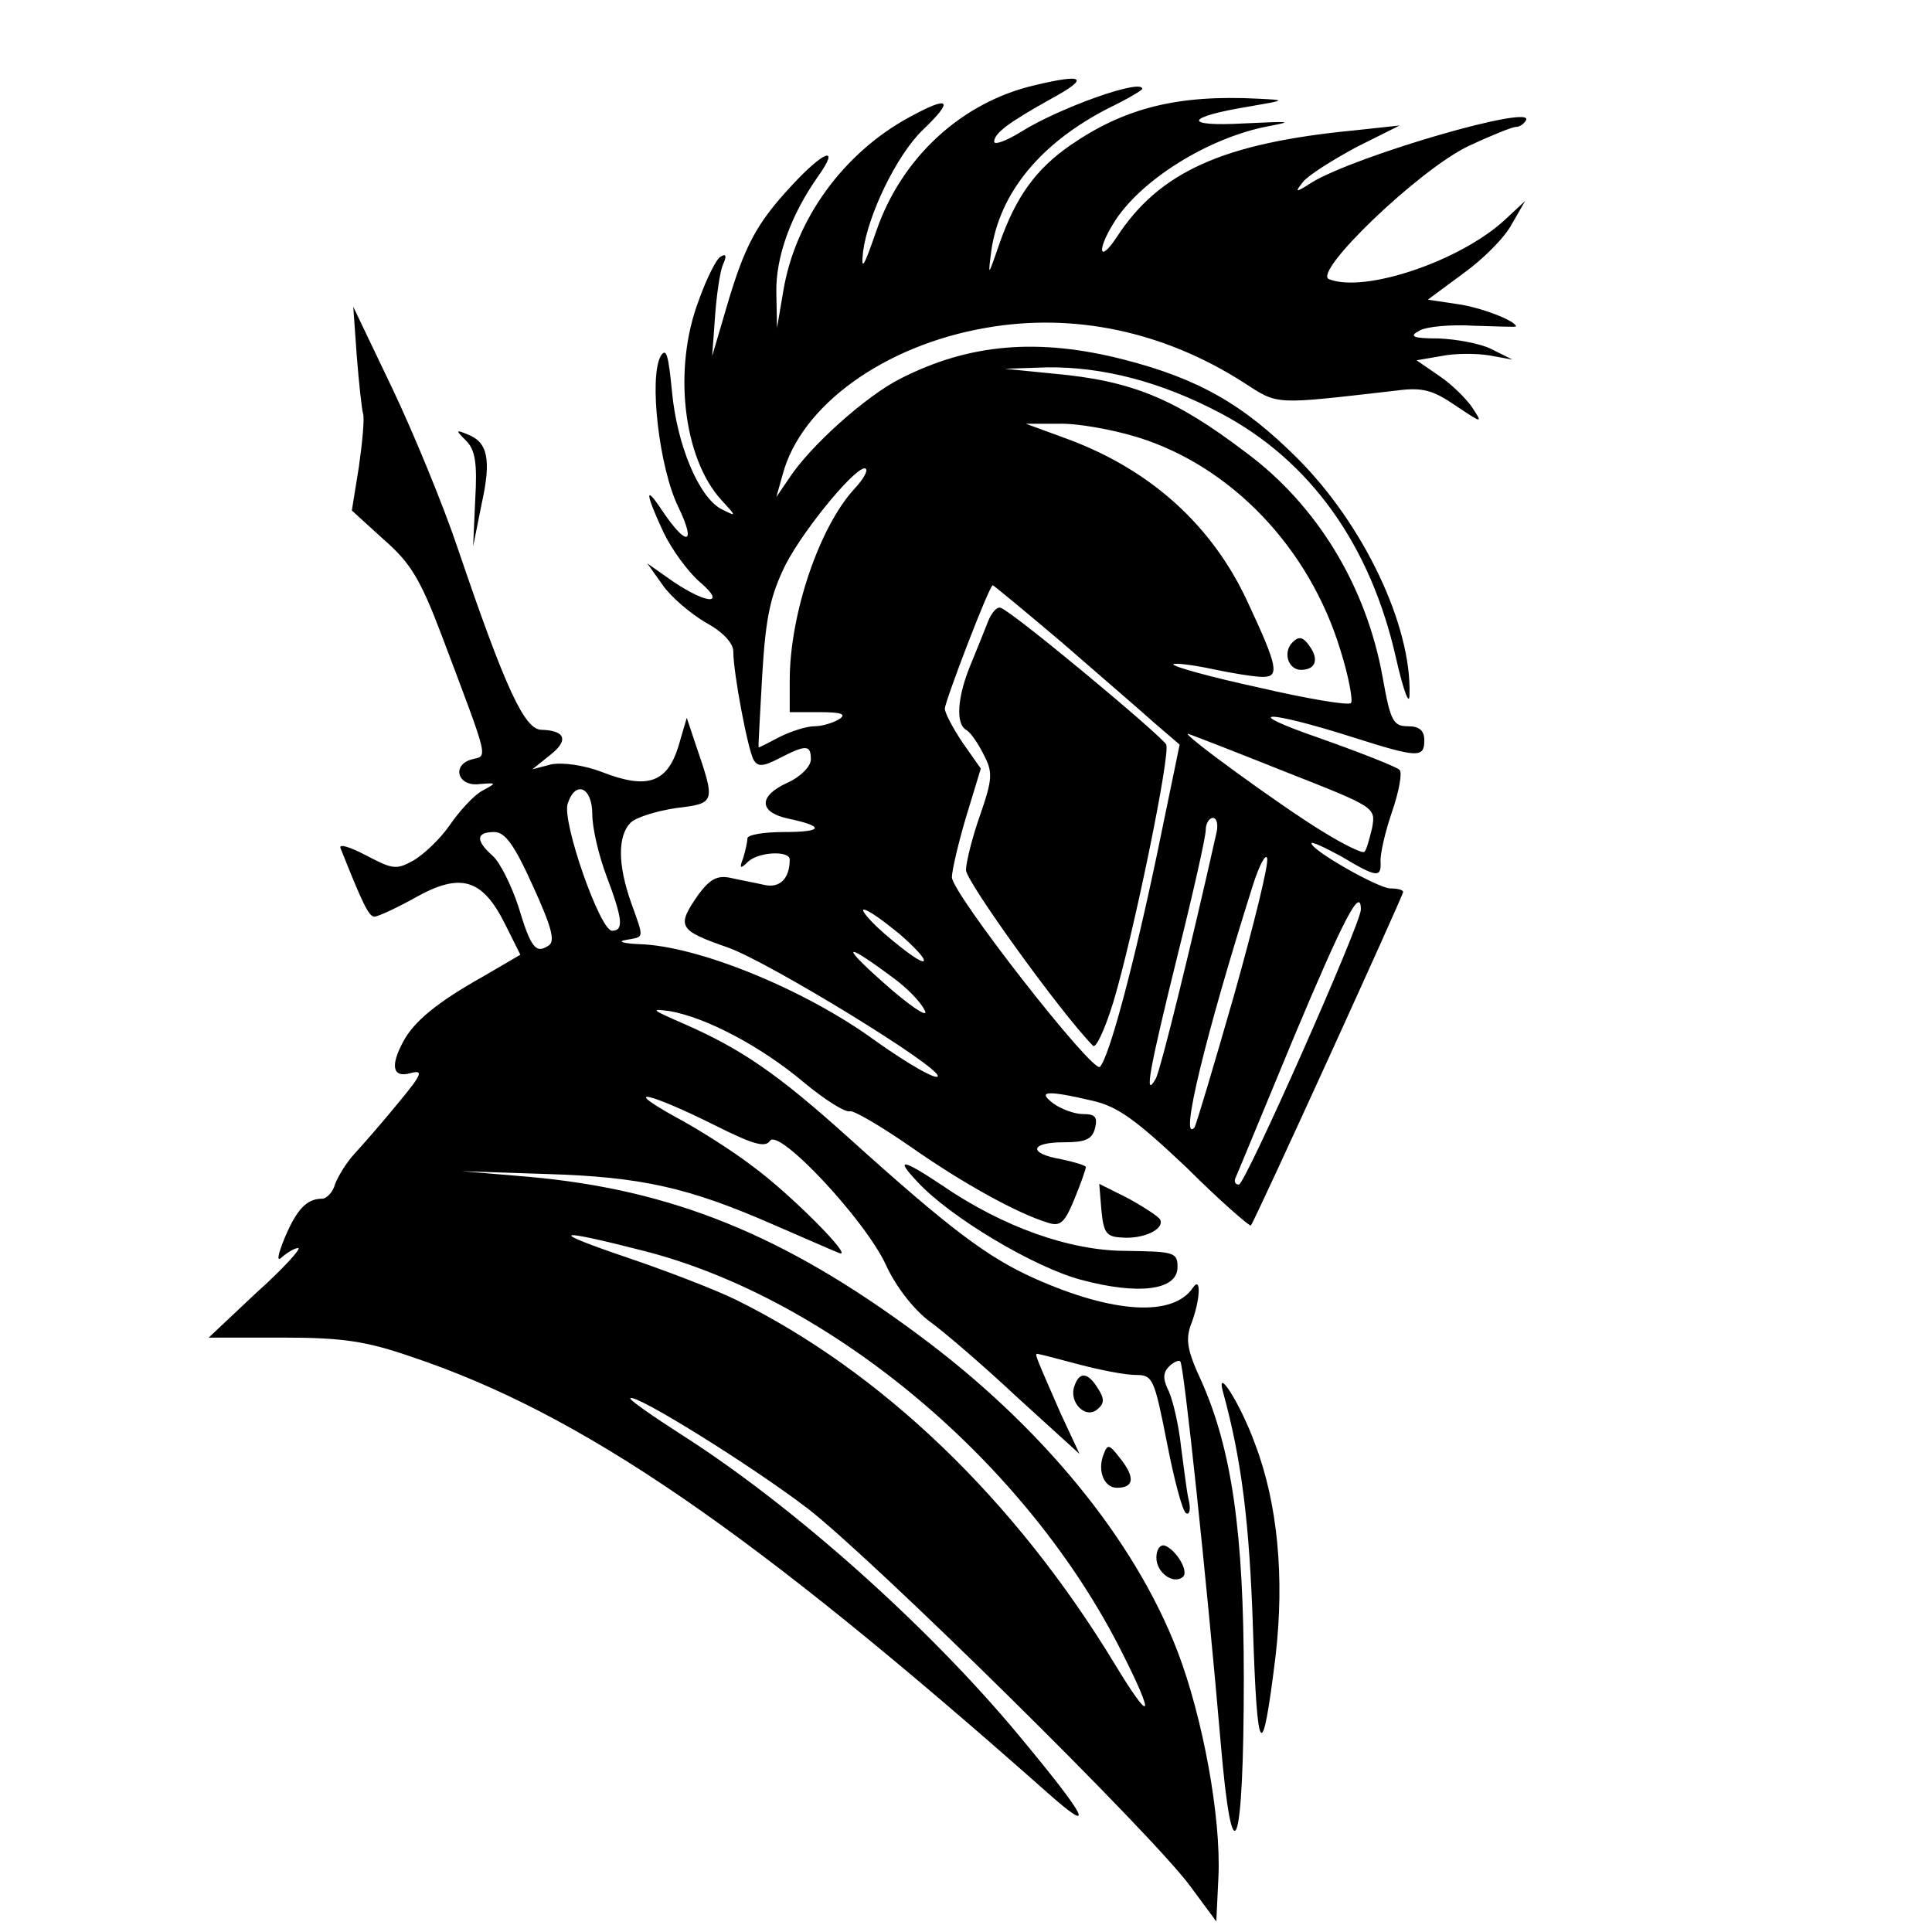 <?xml version="1.0" standalone="no"?>
<!DOCTYPE svg PUBLIC "-//W3C//DTD SVG 20010904//EN"
 "http://www.w3.org/TR/2001/REC-SVG-20010904/DTD/svg10.dtd">
<svg version="1.0" xmlns="http://www.w3.org/2000/svg"
 width="274pt" height="274pt" viewBox="0 0 274 274"
 preserveAspectRatio="xMidYMid meet">

<g transform="translate(0,274) scale(0.1,-0.1)"
fill="#000000" stroke="none">
<path d="M1467 2619 c-103 -24 -188 -102 -224 -206 -18 -52 -22 -59 -19 -30 7
53 48 137 84 172 46 44 39 50 -18 19 -94 -51 -162 -145 -179 -246 l-9 -53 -1
50 c-1 51 21 111 60 166 31 44 7 35 -39 -15 -49 -53 -66 -84 -92 -173 l-20
-68 4 55 c2 30 7 64 11 74 6 13 5 17 -3 12 -6 -3 -20 -31 -31 -62 -37 -97 -22
-224 32 -283 22 -24 22 -24 0 -13 -32 17 -63 91 -70 167 -5 51 -8 63 -16 50
-17 -31 -2 -159 25 -214 26 -54 12 -57 -23 -5 -25 38 -24 25 2 -31 12 -25 35
-56 51 -70 39 -33 12 -33 -37 0 l-37 26 22 -31 c12 -17 39 -40 61 -53 24 -13
39 -29 39 -41 0 -31 21 -141 29 -154 6 -10 14 -9 37 3 37 19 44 19 44 -2 0
-10 -15 -25 -33 -33 -42 -19 -41 -42 1 -51 52 -11 50 -19 -6 -19 -29 0 -52 -4
-52 -9 0 -5 -3 -18 -6 -28 -6 -15 -4 -16 7 -5 15 14 59 16 59 3 0 -27 -14 -41
-36 -36 -13 3 -35 7 -48 10 -19 4 -29 -2 -45 -23 -32 -46 -30 -51 42 -76 58
-21 297 -167 297 -182 0 -7 -41 16 -90 51 -99 72 -251 134 -334 136 -23 1 -31
4 -18 6 26 5 26 0 7 53 -19 54 -19 94 -1 113 8 8 38 17 65 21 57 7 56 7 26 95
l-11 33 -12 -41 c-16 -51 -44 -61 -108 -36 -26 10 -56 14 -72 11 l-27 -7 25
20 c27 21 22 35 -12 36 -24 0 -51 58 -118 255 -21 63 -64 167 -94 230 l-55
115 5 -70 c3 -38 7 -75 9 -82 2 -7 -1 -40 -6 -75 l-10 -62 45 -41 c38 -33 52
-56 82 -135 69 -183 66 -171 43 -177 -29 -8 -20 -39 11 -35 25 2 25 2 3 -10
-12 -7 -32 -29 -45 -48 -13 -19 -36 -41 -51 -50 -25 -14 -30 -13 -68 7 -23 12
-39 17 -36 10 31 -78 40 -97 48 -97 5 0 31 12 58 27 64 36 95 27 127 -37 l22
-44 -53 -31 c-66 -37 -98 -64 -113 -92 -19 -35 -15 -52 10 -45 19 5 17 -1 -17
-42 -22 -27 -50 -59 -62 -72 -12 -13 -24 -33 -28 -44 -3 -11 -12 -20 -18 -20
-22 0 -36 -15 -53 -55 -11 -27 -12 -36 -3 -27 7 6 17 12 22 12 5 0 -21 -29
-59 -63 l-68 -64 104 0 c86 0 119 -5 183 -27 242 -81 482 -246 902 -618 71
-63 58 -37 -41 82 -129 155 -320 325 -477 425 -42 27 -75 50 -73 52 7 7 171
-95 251 -156 92 -71 489 -462 543 -536 l37 -50 3 63 c4 84 -22 226 -58 320
-61 159 -194 321 -369 450 -190 141 -349 205 -551 223 l-95 8 120 -4 c134 -4
201 -19 320 -71 44 -19 87 -38 95 -41 23 -9 -69 84 -124 124 -26 20 -76 52
-110 70 -77 43 -34 33 58 -13 54 -27 71 -32 78 -22 12 19 134 -111 164 -175
14 -31 39 -63 61 -80 21 -15 78 -64 126 -109 l88 -80 -27 58 c-34 78 -37 84
-33 84 2 0 29 -7 59 -15 30 -8 66 -15 81 -15 24 0 26 -5 44 -96 10 -52 22 -97
27 -100 5 -3 7 5 4 18 -3 12 -7 47 -11 76 -3 29 -11 64 -17 78 -9 18 -9 27 0
36 6 6 14 10 16 7 5 -5 37 -306 57 -538 17 -202 33 -158 33 89 0 206 -17 324
-60 421 -21 45 -23 60 -14 83 12 32 14 67 2 50 -28 -42 -113 -37 -225 13 -67
30 -121 71 -263 199 -101 91 -152 126 -234 162 -46 20 -49 22 -20 18 51 -9
128 -49 190 -101 30 -25 59 -43 65 -41 5 2 44 -21 86 -50 74 -52 152 -95 195
-108 18 -6 24 0 38 34 9 22 16 42 16 45 0 2 -16 7 -35 11 -47 8 -45 24 4 24
30 0 40 4 44 20 4 16 0 20 -17 20 -12 0 -31 7 -42 15 -24 18 -9 19 55 4 36 -8
62 -27 134 -95 48 -48 90 -84 91 -82 6 7 216 468 216 473 0 3 -8 5 -18 5 -17
0 -112 54 -112 64 0 3 19 -6 43 -19 50 -30 56 -30 55 -7 -1 9 6 41 16 70 10
29 15 56 11 60 -3 4 -54 24 -113 45 -116 40 -78 41 48 1 91 -29 100 -29 100
-4 0 14 -7 20 -23 20 -21 0 -25 7 -36 69 -23 129 -93 245 -195 320 -100 76
-161 101 -271 111 l-70 7 60 2 c78 1 161 -20 246 -65 127 -67 213 -187 249
-348 11 -48 19 -68 19 -51 3 98 -65 241 -159 335 -77 77 -141 113 -246 140
-121 31 -219 23 -317 -27 -48 -24 -129 -96 -159 -143 l-17 -25 9 32 c26 98
144 183 288 208 125 22 252 -5 365 -77 51 -33 41 -32 217 -12 37 5 52 1 84
-21 39 -26 39 -26 24 -3 -8 12 -29 33 -47 45 l-32 22 35 6 c19 4 49 4 68 1
l33 -6 -30 15 c-16 8 -50 14 -75 15 -37 0 -42 3 -27 11 10 6 45 9 78 7 32 -1
59 -2 59 -1 0 8 -52 28 -85 32 l-40 6 50 37 c28 20 59 51 69 70 l19 33 -29
-27 c-63 -58 -198 -104 -249 -84 -25 9 128 156 198 189 32 15 62 27 67 27 5 0
11 4 14 9 16 25 -242 -50 -304 -88 -23 -15 -24 -14 -12 1 8 10 42 31 75 49
l62 31 -65 -7 c-186 -18 -276 -59 -336 -151 -25 -38 -29 -20 -5 19 37 61 135
122 220 138 37 7 30 7 -34 4 -89 -5 -85 9 7 24 52 9 52 9 13 11 -115 6 -190
-13 -267 -66 -49 -34 -77 -73 -100 -138 -17 -49 -17 -50 -12 -11 12 82 70 152
165 201 27 13 49 26 49 28 0 15 -118 -27 -172 -61 -21 -13 -38 -19 -38 -14 0
12 20 27 81 61 55 30 47 36 -24 19z m146 -499 c133 -41 244 -157 288 -302 12
-38 18 -72 15 -75 -3 -4 -62 6 -131 22 -69 15 -123 30 -121 33 3 2 28 -1 56
-7 28 -6 60 -11 71 -11 24 0 21 15 -21 105 -50 109 -137 188 -255 232 l-60 22
46 0 c26 1 76 -8 112 -19z m-401 -73 c-50 -54 -92 -178 -92 -272 l0 -45 43 0
c31 0 38 -3 27 -10 -8 -5 -24 -10 -35 -10 -11 0 -33 -7 -49 -15 -15 -8 -29
-15 -30 -15 -1 0 2 46 5 103 5 84 12 113 33 156 28 54 105 146 114 136 3 -3
-4 -15 -16 -28z m295 -219 c53 -46 112 -97 131 -114 l35 -30 -32 -155 c-34
-162 -68 -288 -81 -302 -9 -11 -210 246 -210 269 0 9 9 48 20 85 l21 69 -26
37 c-14 21 -25 42 -25 48 0 10 63 175 68 175 1 0 46 -37 99 -82z m317 -183
c127 -50 127 -50 122 -79 -4 -16 -8 -32 -11 -34 -2 -3 -29 10 -58 28 -58 35
-209 145 -191 139 6 -2 68 -26 138 -54z m-984 -60 c0 -19 9 -58 20 -87 23 -61
25 -78 8 -78 -17 0 -71 154 -63 180 11 34 35 24 35 -15z m885 -27 c-34 -152
-79 -336 -86 -348 -17 -30 -9 13 31 175 22 88 40 168 40 178 0 9 5 17 10 17 6
0 8 -10 5 -22z m-969 -75 c26 -57 32 -78 22 -84 -18 -12 -25 -4 -43 56 -10 30
-26 62 -36 71 -25 22 -24 34 2 34 15 0 28 -17 55 -77z m994 -155 c-29 -101
-54 -185 -56 -187 -22 -24 15 129 83 344 9 28 18 45 20 38 3 -7 -19 -95 -47
-195z m180 122 c0 -20 -164 -390 -173 -390 -5 0 -7 4 -5 9 2 4 39 94 83 200
71 169 95 215 95 181z m-655 -34 c22 -19 38 -36 35 -39 -3 -3 -25 13 -50 34
-25 21 -40 39 -35 39 6 0 28 -16 50 -34z m-8 -63 c18 -13 38 -33 44 -45 7 -12
-12 -1 -45 27 -75 65 -74 74 1 18z m-354 -387 c266 -68 544 -301 679 -571 47
-93 41 -101 -11 -15 -142 234 -331 415 -538 517 -31 15 -99 41 -152 59 -115
39 -107 43 22 10z"/>
<path d="M1833 1829 c-14 -14 -6 -39 12 -39 21 0 26 15 12 34 -9 13 -15 14
-24 5z"/>
<path d="M1401 1858 c-5 -13 -16 -40 -25 -62 -18 -44 -21 -82 -6 -91 6 -3 17
-19 25 -35 13 -25 13 -34 -5 -86 -11 -31 -20 -67 -20 -78 0 -16 134 -202 180
-249 4 -5 17 23 29 62 28 93 81 350 75 365 -6 12 -218 189 -235 194 -5 2 -13
-7 -18 -20z"/>
<path d="M661 2115 c13 -13 16 -32 13 -83 l-3 -67 12 60 c14 63 9 88 -20 99
-17 7 -17 6 -2 -9z"/>
<path d="M1301 1064 c46 -50 165 -121 232 -139 82 -22 137 -15 137 18 0 21 -5
22 -73 23 -80 0 -175 34 -261 93 -57 38 -67 39 -35 5z"/>
<path d="M1562 1024 c3 -32 7 -38 28 -39 31 -3 63 12 55 26 -4 5 -24 18 -46
30 l-40 20 3 -37z"/>
<path d="M1524 775 c-9 -23 15 -48 32 -34 10 8 11 15 1 30 -14 23 -26 24 -33
4z"/>
<path d="M1735 764 c26 -95 37 -184 42 -334 6 -185 13 -194 32 -39 13 112 3
217 -29 301 -21 58 -57 114 -45 72z"/>
<path d="M1565 677 c-9 -23 1 -47 19 -47 24 0 26 14 6 40 -17 22 -19 23 -25 7z"/>
<path d="M1640 531 c0 -22 25 -39 38 -27 8 8 -10 38 -26 44 -7 2 -12 -6 -12
-17z"/>
</g>
</svg>
